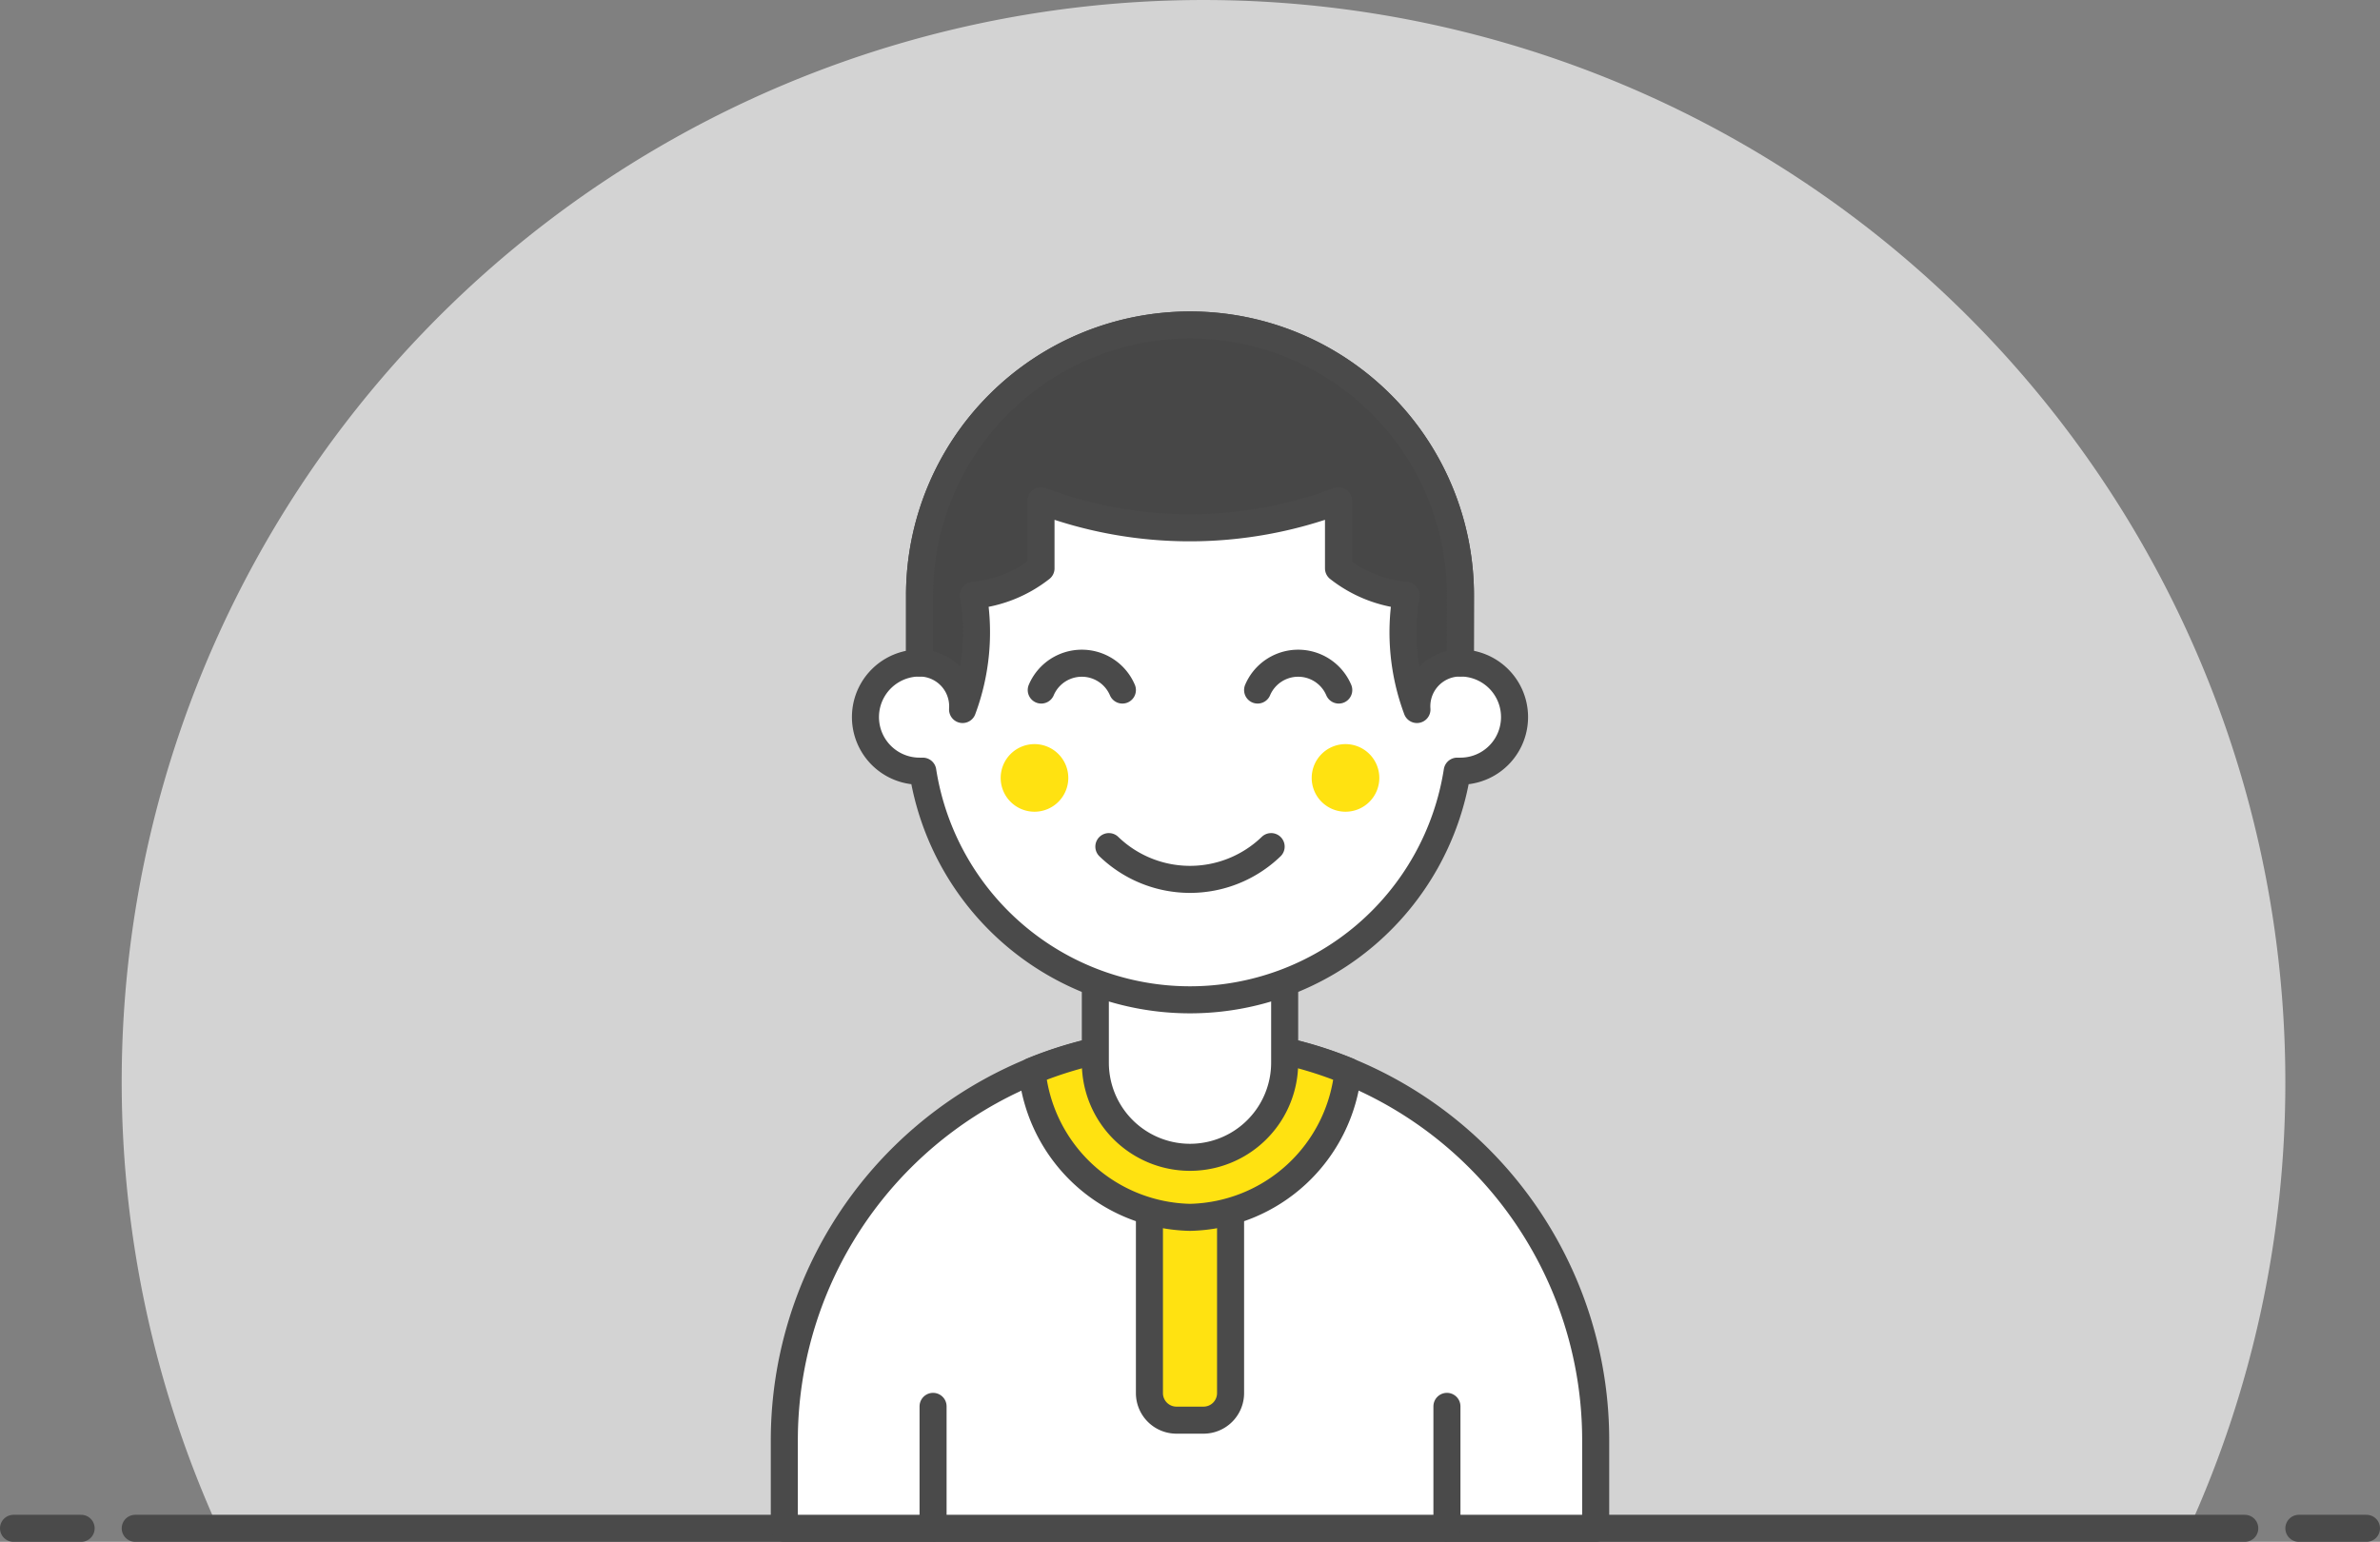 <svg xmlns="http://www.w3.org/2000/svg" width="88" height="57.018" viewBox="0 0 88 57.018">
  <rect x="0" y="0" width="88" height="57.018" fill="#808080" stroke="none"/>
  <defs>
    <style>
      .b64df4a9-3e02-4eda-ace2-c8af2a662301 {
        fill: #d3d3d3;
      }

      .be2e6eaa-7a8a-492a-a337-55de39bdda1f {
        fill: none;
      }

      .b7608225-8a81-4b77-8c2e-4958b4eba285, .bdb82e47-81d1-4d76-9b20-652717b8378f, .be2e6eaa-7a8a-492a-a337-55de39bdda1f {
        stroke: #4a4a4a;
        stroke-linecap: round;
        stroke-linejoin: round;
      }

      .ad69ef3f-e889-4bd2-92d4-134b0e2797ce, .b7608225-8a81-4b77-8c2e-4958b4eba285 {
        fill: #fff;
      }

      .a0318e36-dbe2-443e-9ea5-e4c2fa2a3121, .bdb82e47-81d1-4d76-9b20-652717b8378f {
        fill: #ffe211;
      }

      .afb5e132-b15b-4e84-a43c-90ba9d7da0ac {
        fill: #474747;
      }
    </style>
  </defs>
  <title>Asset 9-rea</title>
  <g id="bf9dfffa-8f5e-4c41-9f23-07ac919fc742" data-name="Layer 2">
    <g id="b16e6cf6-4efb-43ef-bd74-b8a7bf1c38f7" data-name="Layer 1">
      <g>
        <g>
          <path class="b64df4a9-3e02-4eda-ace2-c8af2a662301" d="M84.5,40.018v.001A40,40,0,1,0,8.069,56.517H80.94A39.85,39.85,0,0,0,84.5,40.018Z"/>
          <path class="be2e6eaa-7a8a-492a-a337-55de39bdda1f" d="M5,56.518H83"/>
          <path class="be2e6eaa-7a8a-492a-a337-55de39bdda1f" d="M.5,56.518H3"/>
          <path class="be2e6eaa-7a8a-492a-a337-55de39bdda1f" d="M85,56.518h2.5"/>
        </g>
        <path id="ba44db1b-d1b4-481a-9cc7-e177565edf2c" data-name="a" class="ad69ef3f-e889-4bd2-92d4-134b0e2797ce" d="M44,38.518h0a14.75,14.75,0,0,0-14.998,14.498Q29,53.137,29,53.258v3.26H59V53.256a14.74,14.74,0,0,0-14.74-14.74q-.131,0-.262.002Z"/>
        <path class="be2e6eaa-7a8a-492a-a337-55de39bdda1f" d="M44,38.518h0a14.75,14.75,0,0,0-14.998,14.498Q29,53.137,29,53.258v3.26H59V53.256a14.74,14.74,0,0,0-14.74-14.74q-.131,0-.262.002Z"/>
        <path class="be2e6eaa-7a8a-492a-a337-55de39bdda1f" d="M34.5,56.508v-4.5"/>
        <path class="be2e6eaa-7a8a-492a-a337-55de39bdda1f" d="M53.5,56.508v-4.5"/>
        <path class="bdb82e47-81d1-4d76-9b20-652717b8378f" d="M42.5,44.018h3v7.5h0a1,1,0,0,1-1,1h-1a1,1,0,0,1-1-1h0Z"/>
        <path class="bdb82e47-81d1-4d76-9b20-652717b8378f" d="M44,45.018h0a6,6,0,0,0,5.84-5.41h0a14.56,14.56,0,0,0-5.84-1.09h0a14.56,14.56,0,0,0-5.84,1.09h0A6,6,0,0,0,44,45.018Z"/>
        <path id="fb0928cc-d17c-4437-9942-3e3f8493dc48" data-name="b" class="ad69ef3f-e889-4bd2-92d4-134b0e2797ce" d="M40.5,34.018v5.28h0a3.5,3.5,0,1,0,7,0v-5.28Z"/>
        <path class="be2e6eaa-7a8a-492a-a337-55de39bdda1f" d="M40.5,34.018v5.28h0a3.5,3.5,0,1,0,7,0v-5.28Z"/>
        <path class="b7608225-8a81-4b77-8c2e-4958b4eba285" d="M54,24.518v-2.5h0a10,10,0,0,0-20,0v2.5h0a2,2,0,0,0,0,4h.12a10,10,0,0,0,19.76,0H54a2,2,0,0,0,0-4Z"/>
        <path class="a0318e36-dbe2-443e-9ea5-e4c2fa2a3121" d="M39.134,27.884a1.25,1.25,0,1,1-1.768,0,1.25,1.25,0,0,1,1.768,0"/>
        <path class="a0318e36-dbe2-443e-9ea5-e4c2fa2a3121" d="M50.634,27.884a1.25,1.25,0,1,1-1.768,0,1.25,1.25,0,0,1,1.768,0"/>
        <path class="be2e6eaa-7a8a-492a-a337-55de39bdda1f" d="M47,31.308h0a4.32,4.32,0,0,1-6,0"/>
        <path class="be2e6eaa-7a8a-492a-a337-55de39bdda1f" d="M41.5,25.518h0a1.63,1.63,0,0,0-3,0"/>
        <path class="be2e6eaa-7a8a-492a-a337-55de39bdda1f" d="M49.5,25.518h0a1.63,1.63,0,0,0-3,0"/>
        <path id="bf233d65-f71e-4d8f-88af-71d1cad410e7" data-name="c" class="afb5e132-b15b-4e84-a43c-90ba9d7da0ac" d="M54,22.018h0a10,10,0,0,0-20,0v2.5h0a1.6,1.6,0,0,1,1.595,1.605q-0.0.057-.004.115h0a8.17,8.17,0,0,0,.4-4.22h0a4.78,4.78,0,0,0,2.5-1v-2.5h0a15.62,15.62,0,0,0,11,0v2.5h0a4.78,4.78,0,0,0,2.5,1h0a8.17,8.17,0,0,0,.4,4.22h0a1.6,1.6,0,0,1,1.475-1.716q.062-.005.125-.004Z"/>
        <path class="be2e6eaa-7a8a-492a-a337-55de39bdda1f" d="M54,22.018h0a10,10,0,0,0-20,0v2.5h0a1.6,1.6,0,0,1,1.595,1.605q-0.0.057-.004.115h0a8.17,8.17,0,0,0,.4-4.22h0a4.78,4.78,0,0,0,2.5-1v-2.5h0a15.62,15.62,0,0,0,11,0v2.5h0a4.78,4.78,0,0,0,2.5,1h0a8.17,8.17,0,0,0,.4,4.22h0a1.6,1.6,0,0,1,1.475-1.716q.062-.005.125-.004Z"/>
      </g>
    </g>
  </g>
</svg>
